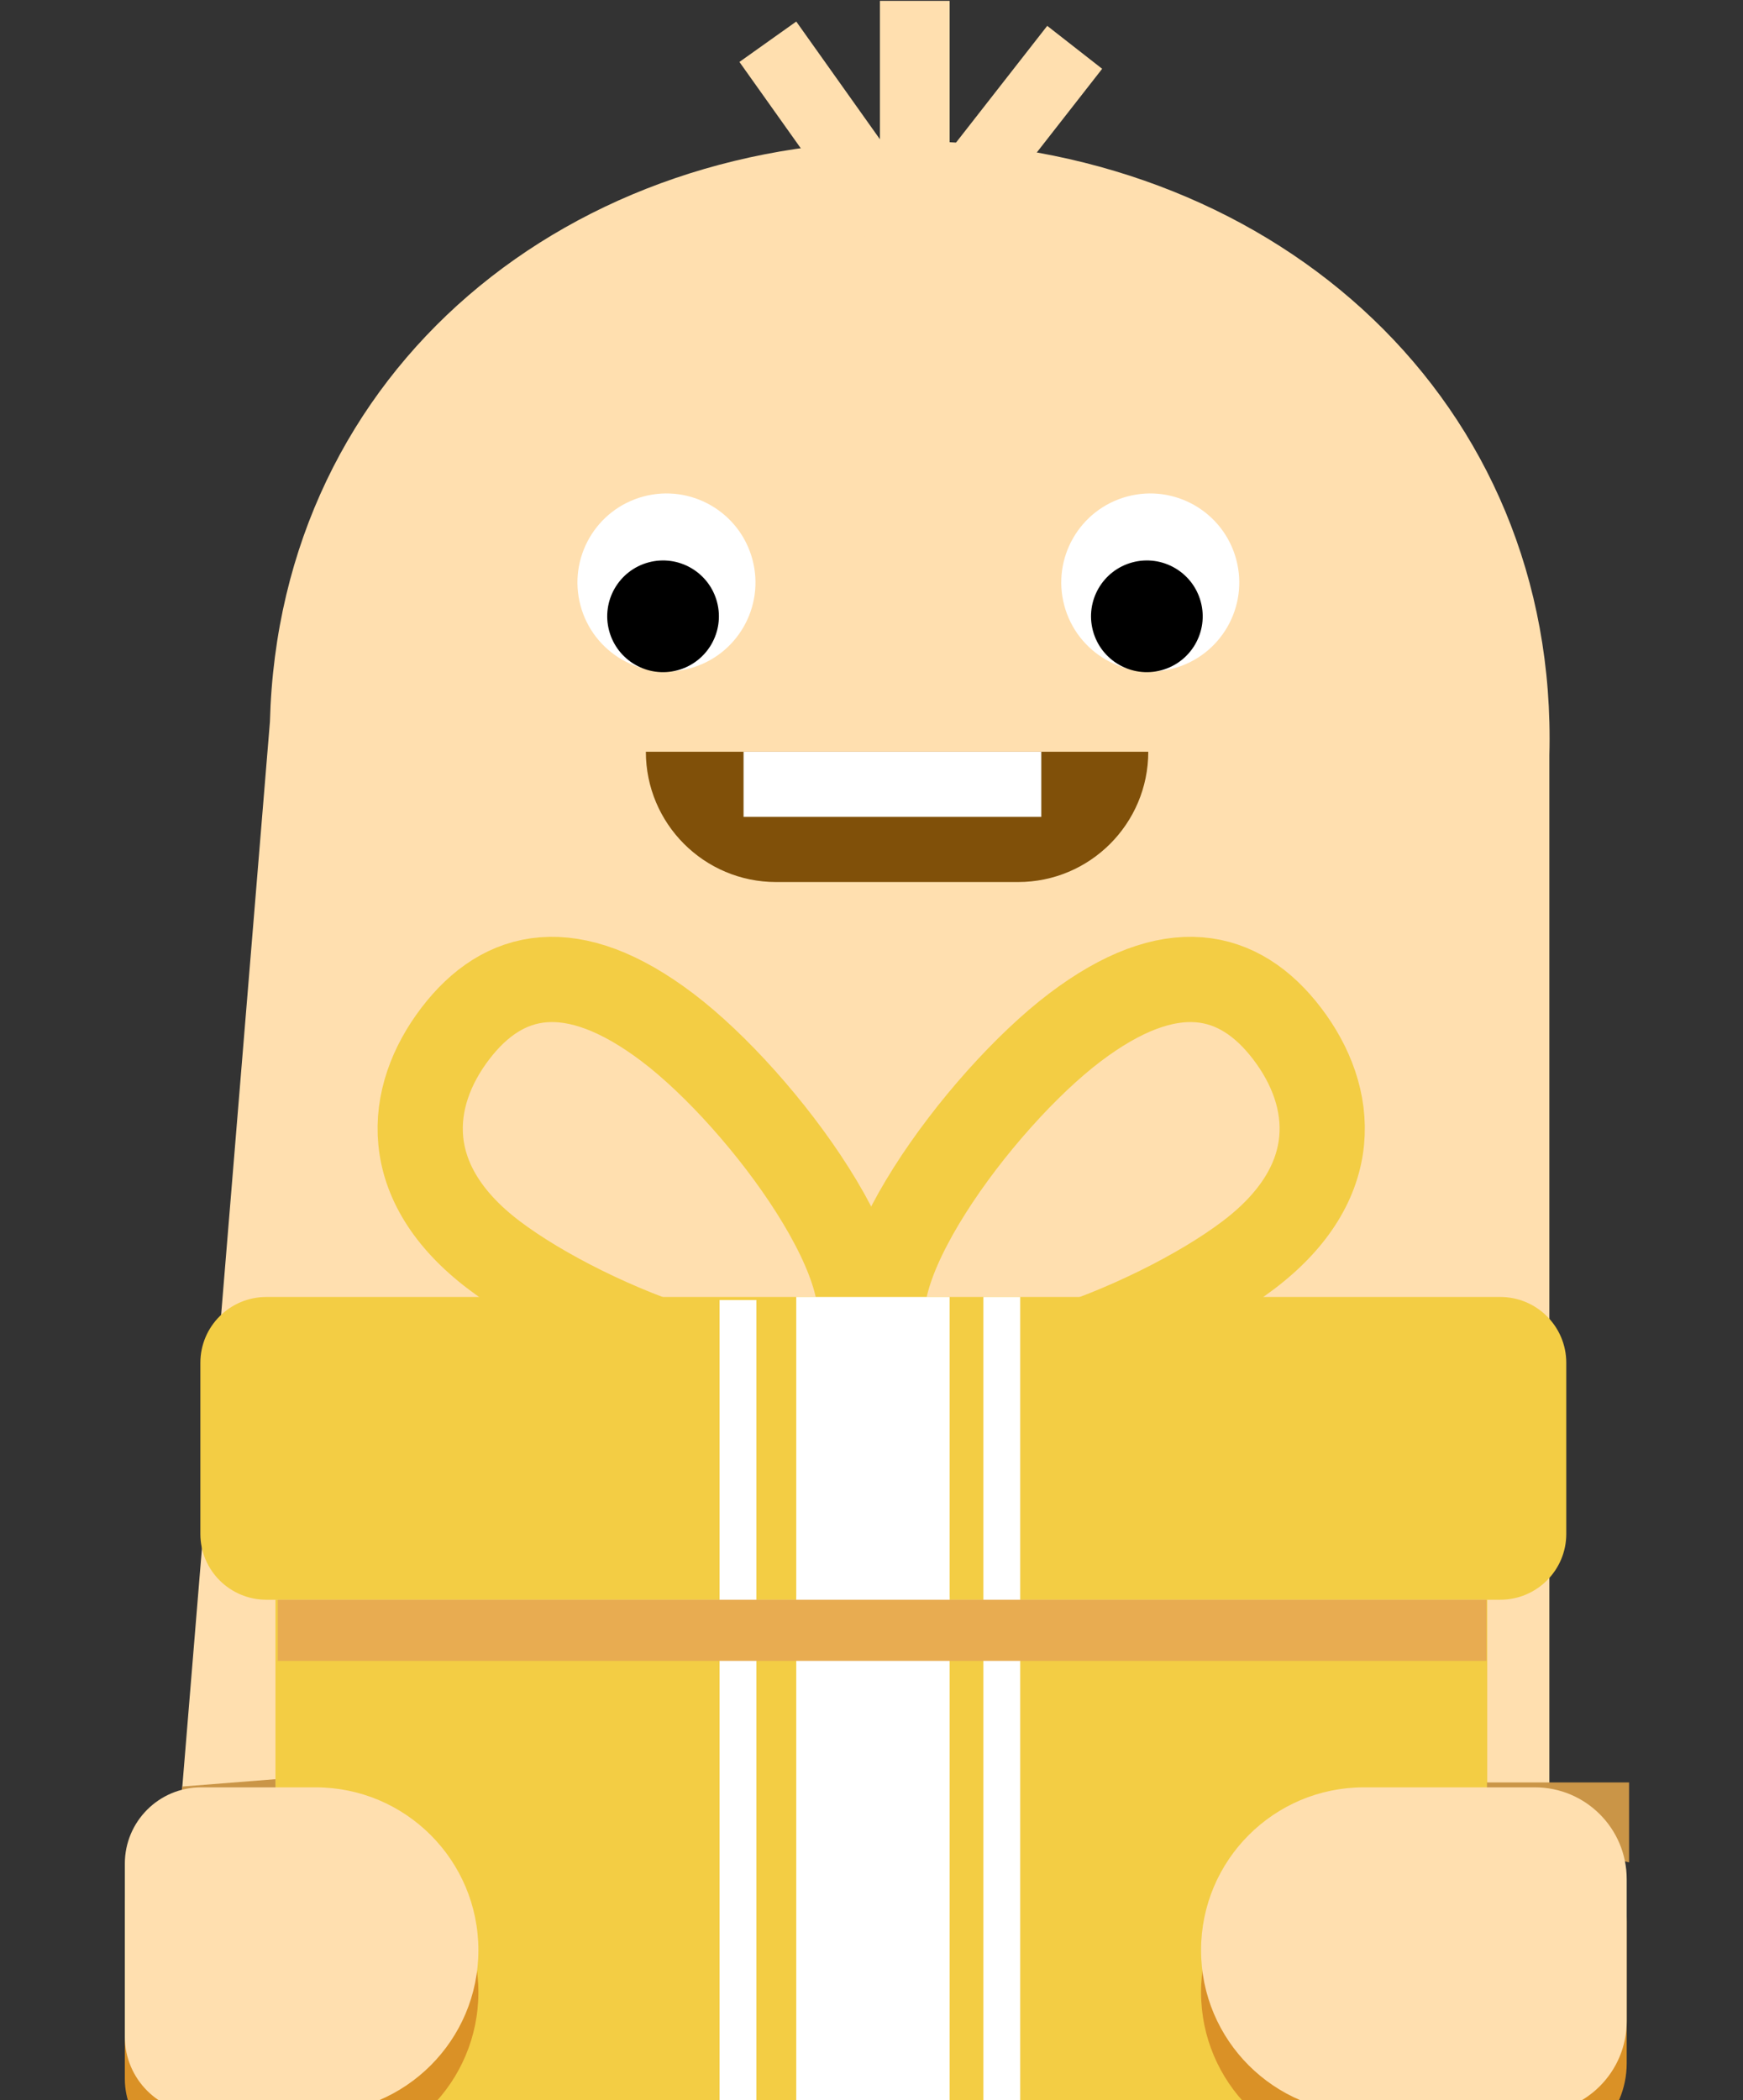 <svg width="225" height="271" viewBox="0 0 225 271" fill="none" xmlns="http://www.w3.org/2000/svg">
<rect x="0" y="0" width="225" height="271" fill="#333333" stroke="none"/>
<path d="M34.844 93.144C36.039 47.536 73.796 17.019 119.403 18.213C165.011 19.408 201.198 51.861 200.004 97.469L200.004 243.406C198.81 289.013 154.864 325.017 109.257 323.823C63.649 322.629 21.64 284.688 22.834 239.081L34.844 93.144Z" fill="#FFDFAF"/>
<path d="M115.15 173.732C121.336 181.845 148.788 171.332 161.152 161.964C173.516 152.604 172.336 141.483 166.15 133.377C159.964 125.272 151.117 123.228 138.753 132.588C126.389 141.949 108.972 165.618 115.158 173.732H115.15Z" stroke="#F3CD44" stroke-width="11" stroke-miterlimit="10"/>
<path d="M109.772 173.732C103.586 181.845 76.134 171.332 63.771 161.964C51.407 152.604 52.587 141.483 58.773 133.377C64.959 125.272 73.806 123.228 86.169 132.588C98.533 141.949 115.95 165.618 109.764 173.732H109.772Z" stroke="#F3CD44" stroke-width="11" stroke-miterlimit="10"/>
<path d="M193.665 167.366H34.386C29.679 167.366 25.864 171.168 25.864 175.858V197.941C25.864 202.632 29.679 206.434 34.386 206.434H193.665C198.372 206.434 202.187 202.632 202.187 197.941V175.858C202.187 171.168 198.372 167.366 193.665 167.366Z" fill="#F3CD44"/>
<path d="M191.986 206.434V303.772C191.986 310.82 186.275 316.534 179.226 316.534H48.326C41.277 316.534 35.558 310.82 35.558 303.772V206.434H191.986Z" fill="#F3CD44"/>
<path d="M122.587 167.366H102.787V206.828H122.587V167.366Z" fill="white"/>
<path d="M122.587 206.039H102.787V316.534H122.587V206.039Z" fill="white"/>
<path d="M131.696 167.366H126.944V207.223H131.696V167.366Z" fill="white"/>
<path d="M131.696 206.458H126.944V316.534H131.696V206.458Z" fill="white"/>
<path d="M97.638 167.76H92.886V207.223H97.638V167.76Z" fill="white"/>
<path d="M97.638 206.458H92.886V316.534H97.638V206.458Z" fill="white"/>
<g style="mix-blend-mode:multiply">
<path d="M191.891 206.434H35.859V214.326H191.891V206.434Z" fill="#E8AC51"/>
</g>
<path d="M192.43 236.066C197.867 236.066 202.274 240.473 202.274 245.909L202.274 268.258C202.274 273.694 197.867 278.101 192.43 278.101L177.653 278.101C166.045 278.101 156.635 268.691 156.635 257.083V257.083C156.635 245.476 166.045 236.066 177.653 236.066L192.43 236.066Z" fill="#FFDFAF"/>
<path d="M23.042 236.462L23.539 230.538L35.554 229.591L35.606 236.101L23.042 236.462Z" fill="#CA9547"/>
<path d="M191.952 236.077V230.008H210.296V240.325L191.952 236.077Z" fill="#CA9547"/>
<path d="M25.959 236.066C20.523 236.066 16.115 240.473 16.115 245.909L16.115 268.258C16.115 273.694 20.523 278.101 25.959 278.101L40.736 278.101C52.344 278.101 61.754 268.691 61.754 257.083V257.083C61.754 245.476 52.344 236.066 40.736 236.066L25.959 236.066Z" fill="#DA9126"/>
<path d="M25.959 230.644C20.523 230.644 16.115 235.051 16.115 240.488L16.115 262.836C16.115 268.273 20.523 272.68 25.959 272.68L40.736 272.68C52.344 272.68 61.754 263.27 61.754 251.662V251.662C61.754 240.054 52.344 230.644 40.736 230.644L25.959 230.644Z" fill="#FFDFAF"/>
<path d="M198.137 236.066C204.682 236.066 209.988 241.371 209.988 247.917L209.988 266.25C209.988 272.796 204.682 278.101 198.137 278.101L176.061 278.101C164.453 278.101 155.043 268.691 155.043 257.083V257.083C155.043 245.476 164.453 236.066 176.061 236.066L198.137 236.066Z" fill="#DA9126"/>
<path d="M198.137 230.644C204.682 230.644 209.988 235.95 209.988 242.495L209.988 260.829C209.988 267.374 204.682 272.68 198.137 272.68L176.061 272.68C164.453 272.68 155.043 263.27 155.043 251.662V251.662C155.043 240.054 164.453 230.644 176.061 230.644L198.137 230.644Z" fill="#FFDFAF"/>
<circle r="11.487" transform="matrix(-0.966 0.259 0.259 0.966 86.032 75.166)" fill="white"/>
<circle r="7.206" transform="matrix(-0.966 0.259 0.259 0.966 85.593 79.531)" fill="black"/>
<circle r="11.487" transform="matrix(-0.966 0.259 0.259 0.966 148.485 75.166)" fill="white"/>
<circle r="7.206" transform="matrix(-0.966 0.259 0.259 0.966 148.046 79.531)" fill="black"/>
<path d="M83.373 97.006H148.228V97.006C148.228 106.293 140.7 113.821 131.414 113.821H100.187C90.901 113.821 83.373 106.293 83.373 97.006V97.006Z" fill="#805009"/>
<rect x="95.984" y="97.006" width="38.433" height="8.407" fill="white"/>
<line x1="118.087" y1="23.235" x2="118.087" y2="0.11" stroke="#FFDFAF" stroke-width="9"/>
<line x1="125.774" y1="22.684" x2="138.73" y2="6.107" stroke="#FFDFAF" stroke-width="9"/>
<line x1="115.239" y1="28.063" x2="99.119" y2="5.387" stroke="#FFDFAF" stroke-width="9"/>
</svg>
